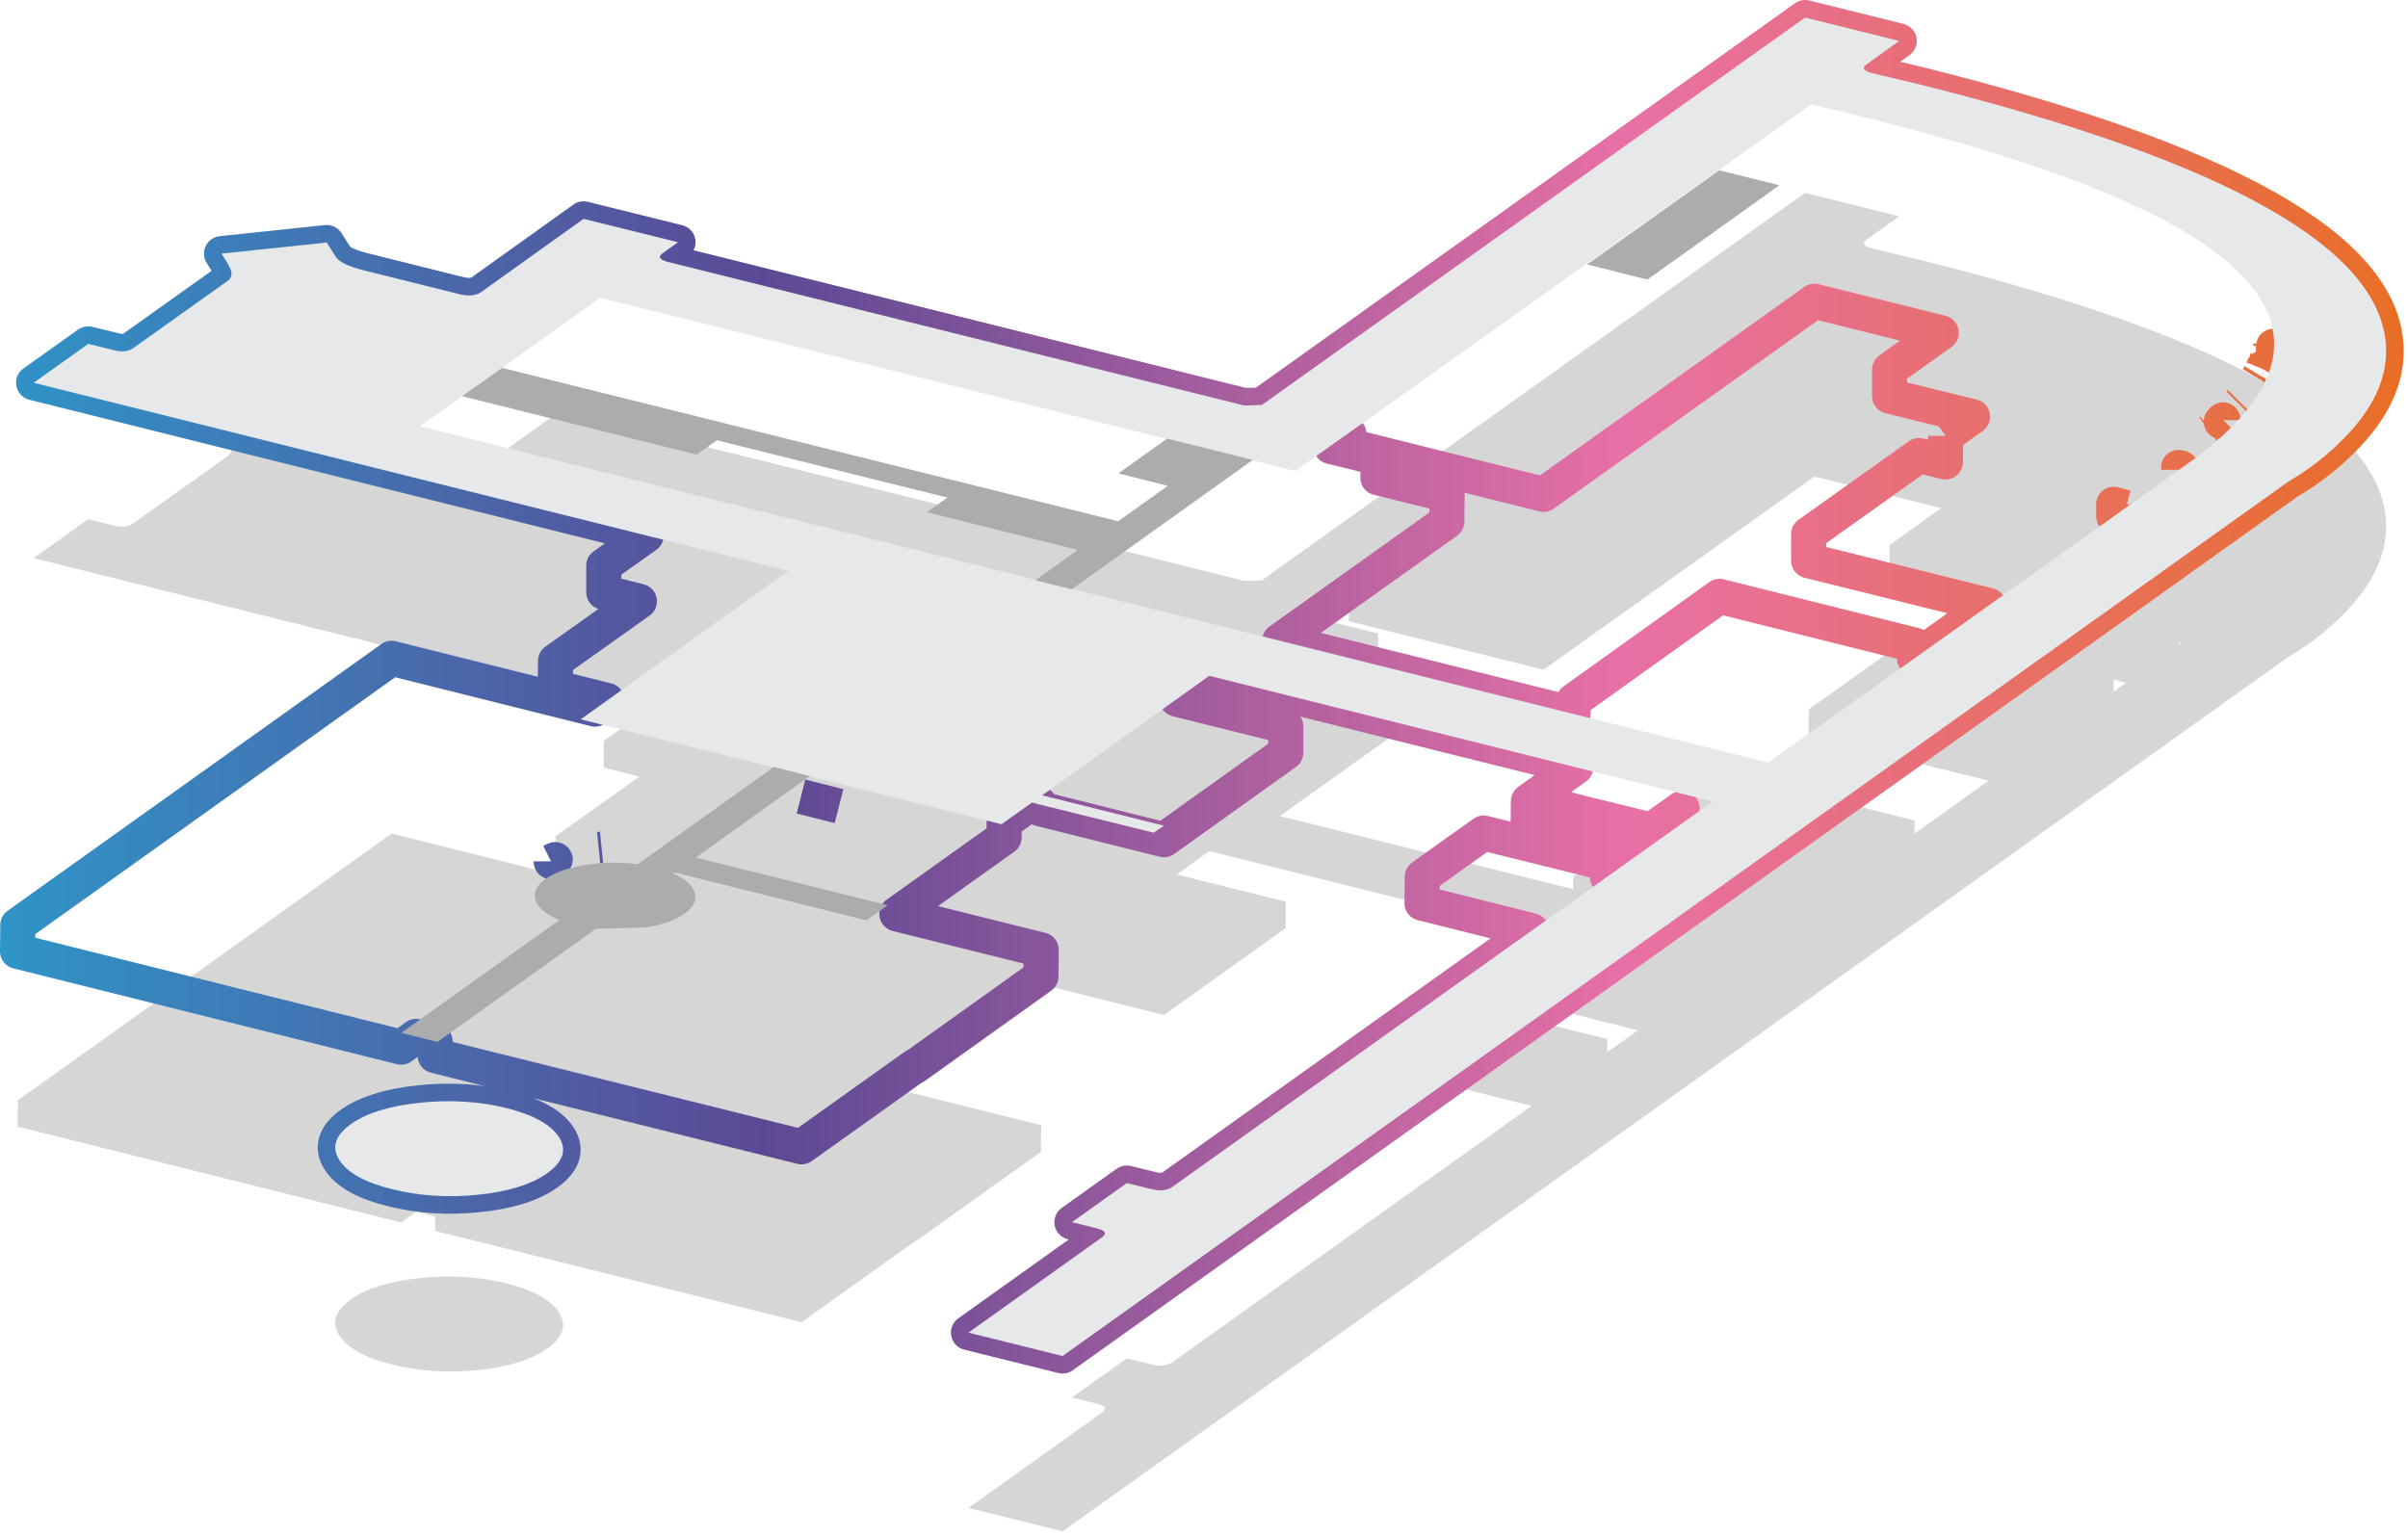 <?xml version="1.0" encoding="utf-8"?>
<svg version="1.1" id="Layer_1"
xmlns="http://www.w3.org/2000/svg"
xmlns:xlink="http://www.w3.org/1999/xlink"
xmlns:author="http://www.sothink.com"
width="412px" height="263px"
xml:space="preserve">
<g id="12" transform="matrix(1, 0, 0, 1, -166.6, -24.25)">
<path style="fill:#373535;fill-opacity:0.2" d="M397.4,128.5L394.3 130.65L402.4 132.65L402.35 136L414.2 138.95L414.15 143.5L385.55 163.9L435.75 176.4L435.8 174.2L460.8 156.3L494.2 164.65L494.15 166.9L506.85 157.85L476.05 150.2L476.05 145.65L494.95 132.2L499.45 133.3L499.5 128.85L504.1 125.55L489.9 122.05L489.9 117.5L498.75 111.2L477.05 105.8L430.7 138.85L397.4 130.55L397.4 128.5M382.5,123.55L475.45 57.25L491.55 61.25L485.85 65.35Q484.8 66.2 486.85 66.75L495.25 68.75Q573.9 88.4 574.85 113.75Q575.15 121.85 567.25 129.65Q563.2 133.7 558.15 136.65L348.4 286.3L332.3 282.3L355.2 265.95Q356.45 265 354.25 264.45L350 263.4L359.4 256.7L363.65 257.75Q365.85 258.3 367.2 257.35L428.65 213.5L409.9 208.8L409.95 204.3L420.45 196.8L441.6 202.05L441.6 204.3L446.85 200.55L428.05 195.85L428.1 191.35L436.2 185.55L373.5 169.9L367.95 173.9L386.6 178.55L386.6 183.05L365.75 197.95L344.55 192.65L344.55 191.9L343.15 191.6L338.4 195L338.4 197.55L320.05 210.65L344.75 216.8L344.7 221.35L323.15 236.75L323.15 236.7L323.1 236.7L303.75 250.5L241.05 234.9L241.05 232.45L237.8 231.6L235.25 233.45L169.6 217.05L169.65 212.55L233.6 166.9L268.4 175.6L270.45 174.1L261.6 171.9L261.65 167.35L276 157.15L269.9 155.6L269.9 151.05L277.15 145.9L172.35 119.75L181.7 113.1L186 114.15Q188.2 114.75 189.5 113.75L205.65 102.25Q206.45 101.6 206.1 100.45L205.6 99.4L204.5 97.65L222.5 95.75L224.05 98.2Q224.95 99.55 229 100.55L245.45 104.65Q247.6 105.1 248.9 104.25L266.45 91.7L282.6 95.7L279.9 97.65Q278.8 98.5 280.8 99.05L379.5 123.65L382.5 123.55M539.8,134.35L539.35 134.25L539.35 134.65L539.8 134.35M224.65,252.75Q222.6 249.5 226.65 246.6Q230.7 243.75 238.5 242.95Q246.25 242.15 253.2 243.85Q260.15 245.6 262.25 248.85Q264.3 252.1 260.25 255Q256.2 257.9 248.4 258.7Q240.65 259.5 233.7 257.75Q226.75 256.05 224.65 252.75M530.35,141.1L528.25 140.55L528.25 142.6L530.35 141.1" />
<linearGradient
id="LinearGradID_1" gradientUnits="userSpaceOnUse" gradientTransform="matrix(0.251, 0, 0, 0.143, 372.2, 141.75)" spreadMethod ="pad" x1="-819.2" y1="0" x2="819.2" y2="0" >
<stop  offset="0" style="stop-color:#2F94C8;stop-opacity:1" />
<stop  offset="0.318" style="stop-color:#5C4995;stop-opacity:1" />
<stop  offset="0.678" style="stop-color:#E870A6;stop-opacity:1" />
<stop  offset="1" style="stop-color:#E86E26;stop-opacity:1" />
</linearGradient>
<path style="fill:none;stroke-width:6;stroke-linecap:butt;stroke-linejoin:round;stroke-miterlimit:3;stroke:url(#LinearGradID_1) " d="M486.85,36.75Q484.8 36.2 485.85 35.35L491.55 31.25L475.45 27.25L382.5 93.55L379.5 93.65L280.8 69.05Q278.8 68.5 279.9 67.65L282.6 65.7L266.45 61.7L248.9 74.25Q247.6 75.1 245.45 74.65L229 70.55Q224.95 69.55 224.05 68.2L222.5 65.75L204.5 67.65L205.6 69.4L206.1 70.45Q206.45 71.6 205.65 72.25L189.5 83.75Q188.2 84.75 186 84.15L181.7 83.1L172.35 89.75L277.15 115.9L269.9 121.05L269.9 125.6L276 127.15L261.65 137.35L261.6 141.9L270.45 144.1L268.4 145.6L233.6 136.9L169.65 182.55L169.6 187.05L235.25 203.45L237.8 201.6L241.05 202.45L241.05 204.9L303.75 220.5L323.1 206.7L323.15 206.7L323.15 206.75L344.7 191.35L344.75 186.8L320.05 180.65L338.4 167.55L338.4 165L343.15 161.6L344.55 161.9L344.55 162.65L365.75 167.95L386.6 153.05L386.6 148.55L367.95 143.9L373.5 139.9L436.2 155.55L428.1 161.35L428.05 165.85L446.85 170.55L441.6 174.3L441.6 172.05L420.45 166.8L409.95 174.3L409.9 178.8L428.65 183.5L367.2 227.35Q365.85 228.3 363.65 227.75L359.4 226.7L350 233.4L354.25 234.45Q356.45 235 355.2 235.95L332.3 252.3L348.4 256.3L558.15 106.65Q563.2 103.7 567.25 99.65Q575.15 91.85 574.85 83.75Q573.9 58.4 495.25 38.75L486.85 36.75M499.5,98.85L499.45 103.3L494.95 102.2L476.05 115.65L476.05 120.2L506.85 127.85L494.15 136.9L494.2 134.65L460.8 126.3L435.8 144.2L435.75 146.4L385.55 133.9L414.15 113.5L414.2 108.95L402.35 106L402.4 102.65L394.3 100.65L397.4 98.5L397.4 100.55L430.7 108.85L477.05 75.8L498.75 81.2L489.9 87.5L489.9 92.05L504.1 95.55L499.5 98.85M544.9,97.95L544.7 98.1M555.6,83.55L555.55 83.8L555.6 83.5L555.6 83.55M554.4,85.9L554.25 86.25M555.1,83.45L555.05 83.8M549.65,93.35L549.9 93.1M553.75,87.4L553.9 87.15L553.85 87.15L553.75 87.4M553.2,88.45L552.9 88.95M546.95,96.15L546.65 96.4L546.95 96.1L546.95 96.15M539.35,104.65L539.35 104.25L539.8 104.35L539.35 104.65M530.35,111.1L528.25 112.6L528.25 110.55L530.35 111.1M433.45,162.45L433.45 162.4L435.7 163L449.1 166.3M269.55,169.55L269.05 169.6M260.9,171.65L260.9 171.7L261.6 171.35L260.9 171.65M303.65,160.55L310.15 162.2M253.2,213.85Q246.25 212.15 238.5 212.95Q230.7 213.75 226.65 216.6Q222.6 219.5 224.65 222.75Q226.75 226.05 233.7 227.75Q240.65 229.5 248.4 228.7Q256.2 227.9 260.25 225Q264.3 222.1 262.25 218.85Q260.15 215.6 253.2 213.85" />
<linearGradient
id="LinearGradID_2" gradientUnits="userSpaceOnUse" gradientTransform="matrix(0.251, 0, 0, 0.143, 372.2, 141.75)" spreadMethod ="pad" x1="-819.2" y1="0" x2="819.2" y2="0" >
<stop  offset="0" style="stop-color:#2F94C8;stop-opacity:1" />
<stop  offset="0.318" style="stop-color:#5C4995;stop-opacity:1" />
<stop  offset="0.678" style="stop-color:#E870A6;stop-opacity:1" />
<stop  offset="1" style="stop-color:#E86E26;stop-opacity:1" />
</linearGradient>
<path style="fill:none;stroke-width:6;stroke-linecap:round;stroke-linejoin:round;stroke-miterlimit:3;stroke:url(#LinearGradID_2) " d="M449.1,166.3L454.4 162.55" />
<linearGradient
id="LinearGradID_3" gradientUnits="userSpaceOnUse" gradientTransform="matrix(0.251, 0, 0, 0.143, 372.2, 141.75)" spreadMethod ="pad" x1="-819.2" y1="0" x2="819.2" y2="0" >
<stop  offset="0" style="stop-color:#2F94C8;stop-opacity:1" />
<stop  offset="0.318" style="stop-color:#5C4995;stop-opacity:1" />
<stop  offset="0.678" style="stop-color:#E870A6;stop-opacity:1" />
<stop  offset="1" style="stop-color:#E86E26;stop-opacity:1" />
</linearGradient>
<path style="fill:none;stroke-width:6;stroke-linecap:round;stroke-linejoin:round;stroke-miterlimit:3;stroke:url(#LinearGradID_3) " d="M435.7,163L433.45 162.45" />
<path style="fill:#E7E8E9;fill-opacity:1" d="M382.5,93.55L475.45 27.25L491.55 31.25L485.85 35.35Q484.8 36.2 486.85 36.75L495.25 38.75Q573.9 58.4 574.85 83.75Q575.15 91.85 567.25 99.65Q563.2 103.7 558.15 106.65L348.4 256.3L332.3 252.3L355.2 235.95Q356.45 235 354.25 234.45L350 233.4L359.4 226.7L363.65 227.75Q365.85 228.3 367.2 227.35L459.65 161.4L373.5 139.9L344.9 160.35L365.75 165.55L364 166.75L343.15 161.6L337.95 165.3L265.95 147.35L301.5 121.95L172.35 89.75L181.7 83.1L186 84.15Q188.2 84.75 189.5 83.75L205.65 72.25Q206.45 71.6 206.1 70.45L205.6 69.4L204.5 67.65L222.5 65.75L224.05 68.2Q224.95 69.55 229 70.55L245.45 74.65Q247.6 75.1 248.9 74.25L266.45 61.7L282.6 65.7L279.9 67.65Q278.8 68.5 280.8 69.05L379.5 93.65L382.5 93.55M388.2,104.85L269.3 75.2L238.45 97.2L469.15 154.75L542.15 102.7Q569.5 82.2 541.6 64.65Q524.85 54.15 486.2 44.45L476.5 42.1L388.2 104.85M262.25,218.85Q264.3 222.1 260.25 225Q256.2 227.9 248.4 228.7Q240.65 229.5 233.7 227.75Q226.75 226.05 224.65 222.75Q222.6 219.5 226.65 216.6Q230.7 213.75 238.5 212.95Q246.25 212.15 253.2 213.85Q260.15 215.6 262.25 218.85" />
<path style="fill:#AAACAE;fill-opacity:1" d="M343.75,123.55L351 118.35L325.15 111.9L328.7 109.4L289.25 99.6L285.8 102.05L245.65 92.05L252.5 87.2L357.9 113.45L366.4 107.4L357.95 105.25L366.3 99.3L380.95 102.95L349.95 125.1L343.75 123.55M471.05,55.95L448.45 72.1L438.15 69.5L460.75 53.4L471.05 55.95M285.65,171L318.5 179.15L314.85 181.75L282.05 173.55L281.8 173.75Q284.9 175.1 285.45 177Q286.05 178.95 283.7 180.6Q281.4 182.25 277.15 182.95L268.55 183.2L241.45 202.55L235.25 201L262.3 181.7Q258.95 180.3 258.25 178.35Q257.55 176.35 259.95 174.65Q262.4 172.95 266.8 172.25Q271.2 171.55 275.7 172.15L299 155.5L305.15 157.05L285.65 171" />
</g>
</svg>
